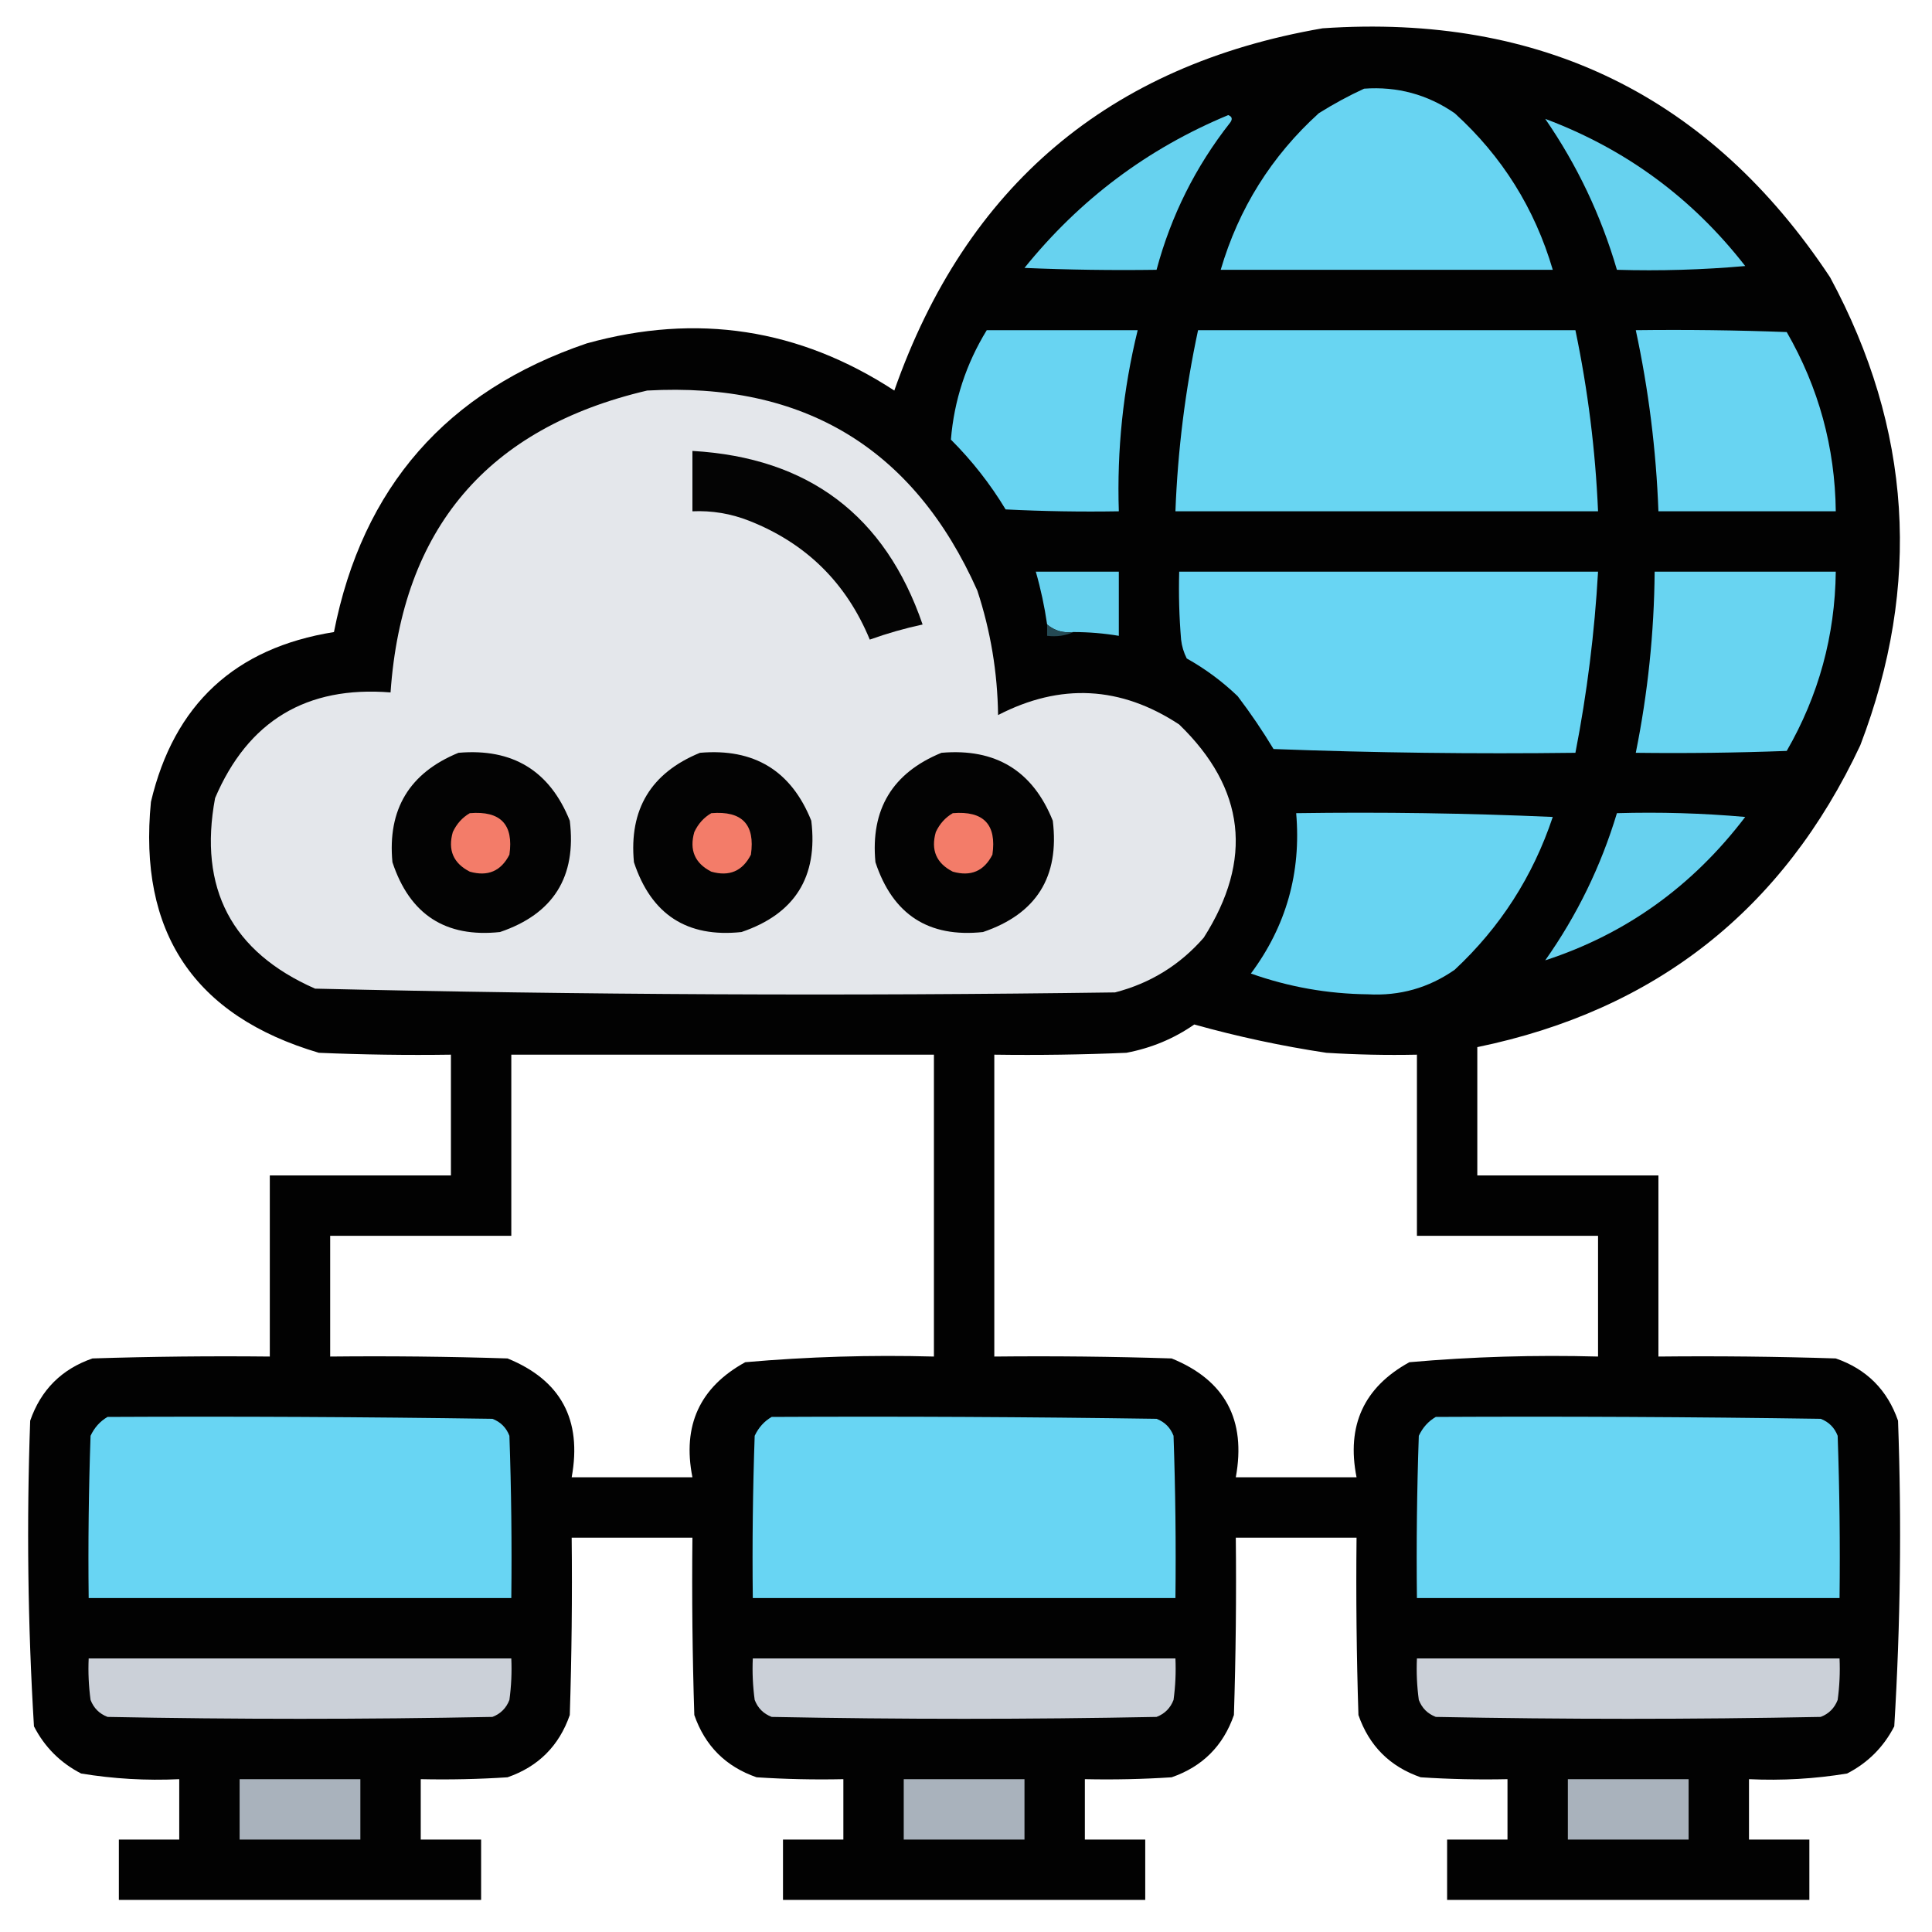 <?xml version="1.0" encoding="UTF-8"?>
<!DOCTYPE svg PUBLIC "-//W3C//DTD SVG 1.1//EN" "http://www.w3.org/Graphics/SVG/1.1/DTD/svg11.dtd">
<svg xmlns="http://www.w3.org/2000/svg" version="1.1" width="512px" height="512px" style="shape-rendering:geometricPrecision; text-rendering:geometricPrecision; image-rendering:optimizeQuality; fill-rule:evenodd; clip-rule:evenodd" xmlns:xlink="http://www.w3.org/1999/xlink">
<g><path style="opacity:0.989" fill="#000000" d="M 350.5,7.5 C 408.426,3.548 453.259,25.548 485,73.5C 506.62,113.599 509.286,154.932 493,197.5C 472.577,241.08 438.744,267.747 391.5,277.5C 391.5,288.833 391.5,300.167 391.5,311.5C 407.5,311.5 423.5,311.5 439.5,311.5C 439.5,327.5 439.5,343.5 439.5,359.5C 455.17,359.333 470.837,359.5 486.5,360C 494.667,362.833 500.167,368.333 503,376.5C 503.974,403.562 503.64,430.562 502,457.5C 499.167,463 495,467.167 489.5,470C 480.916,471.41 472.25,471.91 463.5,471.5C 463.5,476.833 463.5,482.167 463.5,487.5C 468.833,487.5 474.167,487.5 479.5,487.5C 479.5,492.833 479.5,498.167 479.5,503.5C 447.5,503.5 415.5,503.5 383.5,503.5C 383.5,498.167 383.5,492.833 383.5,487.5C 388.833,487.5 394.167,487.5 399.5,487.5C 399.5,482.167 399.5,476.833 399.5,471.5C 391.826,471.666 384.159,471.5 376.5,471C 368.333,468.167 362.833,462.667 360,454.5C 359.5,438.837 359.333,423.17 359.5,407.5C 348.833,407.5 338.167,407.5 327.5,407.5C 327.667,423.17 327.5,438.837 327,454.5C 324.167,462.667 318.667,468.167 310.5,471C 302.841,471.5 295.174,471.666 287.5,471.5C 287.5,476.833 287.5,482.167 287.5,487.5C 292.833,487.5 298.167,487.5 303.5,487.5C 303.5,492.833 303.5,498.167 303.5,503.5C 271.5,503.5 239.5,503.5 207.5,503.5C 207.5,498.167 207.5,492.833 207.5,487.5C 212.833,487.5 218.167,487.5 223.5,487.5C 223.5,482.167 223.5,476.833 223.5,471.5C 215.826,471.666 208.159,471.5 200.5,471C 192.333,468.167 186.833,462.667 184,454.5C 183.5,438.837 183.333,423.17 183.5,407.5C 172.833,407.5 162.167,407.5 151.5,407.5C 151.667,423.17 151.5,438.837 151,454.5C 148.167,462.667 142.667,468.167 134.5,471C 126.841,471.5 119.174,471.666 111.5,471.5C 111.5,476.833 111.5,482.167 111.5,487.5C 116.833,487.5 122.167,487.5 127.5,487.5C 127.5,492.833 127.5,498.167 127.5,503.5C 95.5,503.5 63.5,503.5 31.5,503.5C 31.5,498.167 31.5,492.833 31.5,487.5C 36.833,487.5 42.167,487.5 47.5,487.5C 47.5,482.167 47.5,476.833 47.5,471.5C 38.75,471.91 30.084,471.41 21.5,470C 16,467.167 11.833,463 9,457.5C 7.36,430.562 7.026,403.562 8,376.5C 10.833,368.333 16.333,362.833 24.5,360C 40.163,359.5 55.83,359.333 71.5,359.5C 71.5,343.5 71.5,327.5 71.5,311.5C 87.5,311.5 103.5,311.5 119.5,311.5C 119.5,300.833 119.5,290.167 119.5,279.5C 107.829,279.667 96.162,279.5 84.5,279C 51.433,269.233 36.6,247.066 40,212.5C 46.101,186.692 62.268,171.692 88.5,167.5C 96.054,129.109 118.387,103.609 155.5,91C 184.659,82.903 211.826,87.07 237,103.5C 256.06,49.271 293.893,17.271 350.5,7.5 Z M 316.5,271.5 C 327.983,274.713 339.65,277.213 351.5,279C 359.493,279.5 367.493,279.666 375.5,279.5C 375.5,295.5 375.5,311.5 375.5,327.5C 391.5,327.5 407.5,327.5 423.5,327.5C 423.5,338.167 423.5,348.833 423.5,359.5C 406.763,359.044 390.097,359.544 373.5,361C 361.446,367.625 356.779,377.792 359.5,391.5C 348.833,391.5 338.167,391.5 327.5,391.5C 330.295,376.248 324.628,365.748 310.5,360C 294.837,359.5 279.17,359.333 263.5,359.5C 263.5,332.833 263.5,306.167 263.5,279.5C 275.171,279.667 286.838,279.5 298.5,279C 305.117,277.746 311.117,275.246 316.5,271.5 Z M 135.5,279.5 C 172.833,279.5 210.167,279.5 247.5,279.5C 247.5,306.167 247.5,332.833 247.5,359.5C 230.763,359.044 214.097,359.544 197.5,361C 185.446,367.625 180.779,377.792 183.5,391.5C 172.833,391.5 162.167,391.5 151.5,391.5C 154.295,376.248 148.628,365.748 134.5,360C 118.837,359.5 103.17,359.333 87.5,359.5C 87.5,348.833 87.5,338.167 87.5,327.5C 103.5,327.5 119.5,327.5 135.5,327.5C 135.5,311.5 135.5,295.5 135.5,279.5 Z"/></g>
<g><path style="opacity:1" fill="#68d4f2" d="M 361.5,23.5 C 370.289,22.863 378.289,25.03 385.5,30C 398.052,41.388 406.718,55.221 411.5,71.5C 382.167,71.5 352.833,71.5 323.5,71.5C 328.282,55.221 336.948,41.388 349.5,30C 353.434,27.536 357.434,25.369 361.5,23.5 Z"/></g>
<g><path style="opacity:1" fill="#67d2ef" d="M 325.5,30.5 C 326.525,30.897 326.692,31.563 326,32.5C 316.847,44.139 310.347,57.139 306.5,71.5C 294.829,71.666 283.162,71.5 271.5,71C 286.128,52.868 304.128,39.368 325.5,30.5 Z"/></g>
<g><path style="opacity:1" fill="#67d2ef" d="M 409.5,31.5 C 430.834,39.498 448.501,52.498 462.5,70.5C 451.186,71.499 439.853,71.832 428.5,71.5C 424.291,57.084 417.957,43.751 409.5,31.5 Z"/></g>
<g><path style="opacity:1" fill="#68d4f2" d="M 261.5,87.5 C 274.833,87.5 288.167,87.5 301.5,87.5C 297.639,103.249 295.972,119.249 296.5,135.5C 286.494,135.666 276.494,135.5 266.5,135C 262.43,128.26 257.596,122.093 252,116.5C 252.845,106.13 256.012,96.463 261.5,87.5 Z"/></g>
<g><path style="opacity:1" fill="#68d5f2" d="M 317.5,87.5 C 350.833,87.5 384.167,87.5 417.5,87.5C 420.807,103.34 422.807,119.34 423.5,135.5C 386.167,135.5 348.833,135.5 311.5,135.5C 312.113,119.317 314.113,103.317 317.5,87.5 Z"/></g>
<g><path style="opacity:1" fill="#68d4f2" d="M 433.5,87.5 C 446.837,87.333 460.171,87.5 473.5,88C 481.967,102.703 486.301,118.536 486.5,135.5C 470.833,135.5 455.167,135.5 439.5,135.5C 438.9,119.305 436.9,103.305 433.5,87.5 Z"/></g>
<g><path style="opacity:1" fill="#e4e7eb" d="M 171.5,103.5 C 213.045,101.172 242.212,118.839 259,156.5C 262.523,167.214 264.356,178.214 264.5,189.5C 281.011,180.963 297.011,181.796 312.5,192C 330.013,208.966 332.18,227.799 319,248.5C 312.681,255.745 304.848,260.578 295.5,263C 224.789,263.987 154.123,263.654 83.5,262C 61.378,252.26 52.545,235.426 57,211.5C 65.723,191.05 81.223,181.717 103.5,183.5C 106.536,140.071 129.202,113.404 171.5,103.5 Z"/></g>
<g><path style="opacity:1" fill="#040404" d="M 183.5,119.5 C 214.249,121.273 234.582,136.606 244.5,165.5C 239.757,166.519 235.091,167.853 230.5,169.5C 224.277,154.443 213.61,143.943 198.5,138C 193.675,136.105 188.675,135.272 183.5,135.5C 183.5,130.167 183.5,124.833 183.5,119.5 Z"/></g>
<g><path style="opacity:1" fill="#66d1ee" d="M 284.5,167.5 C 281.789,167.815 279.456,167.148 277.5,165.5C 276.815,160.761 275.815,156.094 274.5,151.5C 281.833,151.5 289.167,151.5 296.5,151.5C 296.5,157.167 296.5,162.833 296.5,168.5C 292.534,167.838 288.534,167.505 284.5,167.5 Z"/></g>
<g><path style="opacity:1" fill="#68d5f3" d="M 312.5,151.5 C 349.5,151.5 386.5,151.5 423.5,151.5C 422.585,167.655 420.585,183.655 417.5,199.5C 390.825,199.833 364.158,199.5 337.5,198.5C 334.581,193.66 331.414,188.994 328,184.5C 323.923,180.588 319.423,177.255 314.5,174.5C 313.702,172.922 313.202,171.256 313,169.5C 312.501,163.509 312.334,157.509 312.5,151.5 Z"/></g>
<g><path style="opacity:1" fill="#68d4f1" d="M 438.5,151.5 C 454.5,151.5 470.5,151.5 486.5,151.5C 486.297,168.479 481.964,184.312 473.5,199C 460.171,199.5 446.837,199.667 433.5,199.5C 436.696,183.658 438.363,167.658 438.5,151.5 Z"/></g>
<g><path style="opacity:1" fill="#244953" d="M 277.5,165.5 C 279.456,167.148 281.789,167.815 284.5,167.5C 282.393,168.468 280.059,168.802 277.5,168.5C 277.5,167.5 277.5,166.5 277.5,165.5 Z"/></g>
<g><path style="opacity:1" fill="#030303" d="M 121.5,199.5 C 135.853,198.253 145.686,204.253 151,217.5C 152.817,232.369 146.651,242.203 132.5,247C 118.082,248.535 108.582,242.368 104,228.5C 102.669,214.493 108.502,204.826 121.5,199.5 Z"/></g>
<g><path style="opacity:1" fill="#030303" d="M 185.5,199.5 C 199.853,198.253 209.686,204.253 215,217.5C 216.817,232.369 210.651,242.203 196.5,247C 182.082,248.535 172.582,242.368 168,228.5C 166.669,214.493 172.502,204.826 185.5,199.5 Z"/></g>
<g><path style="opacity:1" fill="#030303" d="M 249.5,199.5 C 263.853,198.253 273.686,204.253 279,217.5C 280.817,232.369 274.651,242.203 260.5,247C 246.082,248.535 236.582,242.368 232,228.5C 230.669,214.493 236.502,204.826 249.5,199.5 Z"/></g>
<g><path style="opacity:1" fill="#68d4f2" d="M 343.5,215.5 C 366.176,215.167 388.843,215.5 411.5,216.5C 406.247,232.241 397.58,245.741 385.5,257C 378.609,261.807 370.943,263.974 362.5,263.5C 351.858,263.385 341.525,261.551 331.5,258C 340.859,245.415 344.859,231.248 343.5,215.5 Z"/></g>
<g><path style="opacity:1" fill="#67d1ef" d="M 428.5,215.5 C 439.853,215.168 451.186,215.501 462.5,216.5C 448.537,234.864 430.871,247.531 409.5,254.5C 417.928,242.569 424.261,229.569 428.5,215.5 Z"/></g>
<g><path style="opacity:1" fill="#f37c69" d="M 124.5,215.5 C 132.658,214.823 136.158,218.49 135,226.5C 132.774,230.861 129.274,232.361 124.5,231C 120.139,228.774 118.639,225.274 120,220.5C 121.025,218.313 122.525,216.646 124.5,215.5 Z"/></g>
<g><path style="opacity:1" fill="#f37c69" d="M 188.5,215.5 C 196.658,214.823 200.158,218.49 199,226.5C 196.774,230.861 193.274,232.361 188.5,231C 184.139,228.774 182.639,225.274 184,220.5C 185.025,218.313 186.525,216.646 188.5,215.5 Z"/></g>
<g><path style="opacity:1" fill="#f37c69" d="M 252.5,215.5 C 260.658,214.823 264.158,218.49 263,226.5C 260.774,230.861 257.274,232.361 252.5,231C 248.139,228.774 246.639,225.274 248,220.5C 249.025,218.313 250.525,216.646 252.5,215.5 Z"/></g>
<g><path style="opacity:1" fill="#68d5f3" d="M 28.5,375.5 C 62.502,375.333 96.502,375.5 130.5,376C 132.667,376.833 134.167,378.333 135,380.5C 135.5,394.829 135.667,409.163 135.5,423.5C 98.167,423.5 60.833,423.5 23.5,423.5C 23.333,409.163 23.5,394.829 24,380.5C 25.025,378.313 26.525,376.646 28.5,375.5 Z"/></g>
<g><path style="opacity:1" fill="#68d5f3" d="M 204.5,375.5 C 238.502,375.333 272.502,375.5 306.5,376C 308.667,376.833 310.167,378.333 311,380.5C 311.5,394.829 311.667,409.163 311.5,423.5C 274.167,423.5 236.833,423.5 199.5,423.5C 199.333,409.163 199.5,394.829 200,380.5C 201.025,378.313 202.525,376.646 204.5,375.5 Z"/></g>
<g><path style="opacity:1" fill="#68d5f3" d="M 380.5,375.5 C 414.502,375.333 448.502,375.5 482.5,376C 484.667,376.833 486.167,378.333 487,380.5C 487.5,394.829 487.667,409.163 487.5,423.5C 450.167,423.5 412.833,423.5 375.5,423.5C 375.333,409.163 375.5,394.829 376,380.5C 377.025,378.313 378.525,376.646 380.5,375.5 Z"/></g>
<g><path style="opacity:1" fill="#cbd0d8" d="M 23.5,439.5 C 60.833,439.5 98.167,439.5 135.5,439.5C 135.665,443.182 135.499,446.848 135,450.5C 134.167,452.667 132.667,454.167 130.5,455C 96.5,455.667 62.5,455.667 28.5,455C 26.333,454.167 24.833,452.667 24,450.5C 23.501,446.848 23.335,443.182 23.5,439.5 Z"/></g>
<g><path style="opacity:1" fill="#cbd0d8" d="M 199.5,439.5 C 236.833,439.5 274.167,439.5 311.5,439.5C 311.665,443.182 311.499,446.848 311,450.5C 310.167,452.667 308.667,454.167 306.5,455C 272.5,455.667 238.5,455.667 204.5,455C 202.333,454.167 200.833,452.667 200,450.5C 199.501,446.848 199.335,443.182 199.5,439.5 Z"/></g>
<g><path style="opacity:1" fill="#cbd0d8" d="M 375.5,439.5 C 412.833,439.5 450.167,439.5 487.5,439.5C 487.665,443.182 487.499,446.848 487,450.5C 486.167,452.667 484.667,454.167 482.5,455C 448.5,455.667 414.5,455.667 380.5,455C 378.333,454.167 376.833,452.667 376,450.5C 375.501,446.848 375.335,443.182 375.5,439.5 Z"/></g>
<g><path style="opacity:1" fill="#a9b2bc" d="M 63.5,471.5 C 74.167,471.5 84.833,471.5 95.5,471.5C 95.5,476.833 95.5,482.167 95.5,487.5C 84.833,487.5 74.167,487.5 63.5,487.5C 63.5,482.167 63.5,476.833 63.5,471.5 Z"/></g>
<g><path style="opacity:1" fill="#a9b2bc" d="M 239.5,471.5 C 250.167,471.5 260.833,471.5 271.5,471.5C 271.5,476.833 271.5,482.167 271.5,487.5C 260.833,487.5 250.167,487.5 239.5,487.5C 239.5,482.167 239.5,476.833 239.5,471.5 Z"/></g>
<g><path style="opacity:1" fill="#a9b2bc" d="M 415.5,471.5 C 426.167,471.5 436.833,471.5 447.5,471.5C 447.5,476.833 447.5,482.167 447.5,487.5C 436.833,487.5 426.167,487.5 415.5,487.5C 415.5,482.167 415.5,476.833 415.5,471.5 Z"/></g>
</svg>
